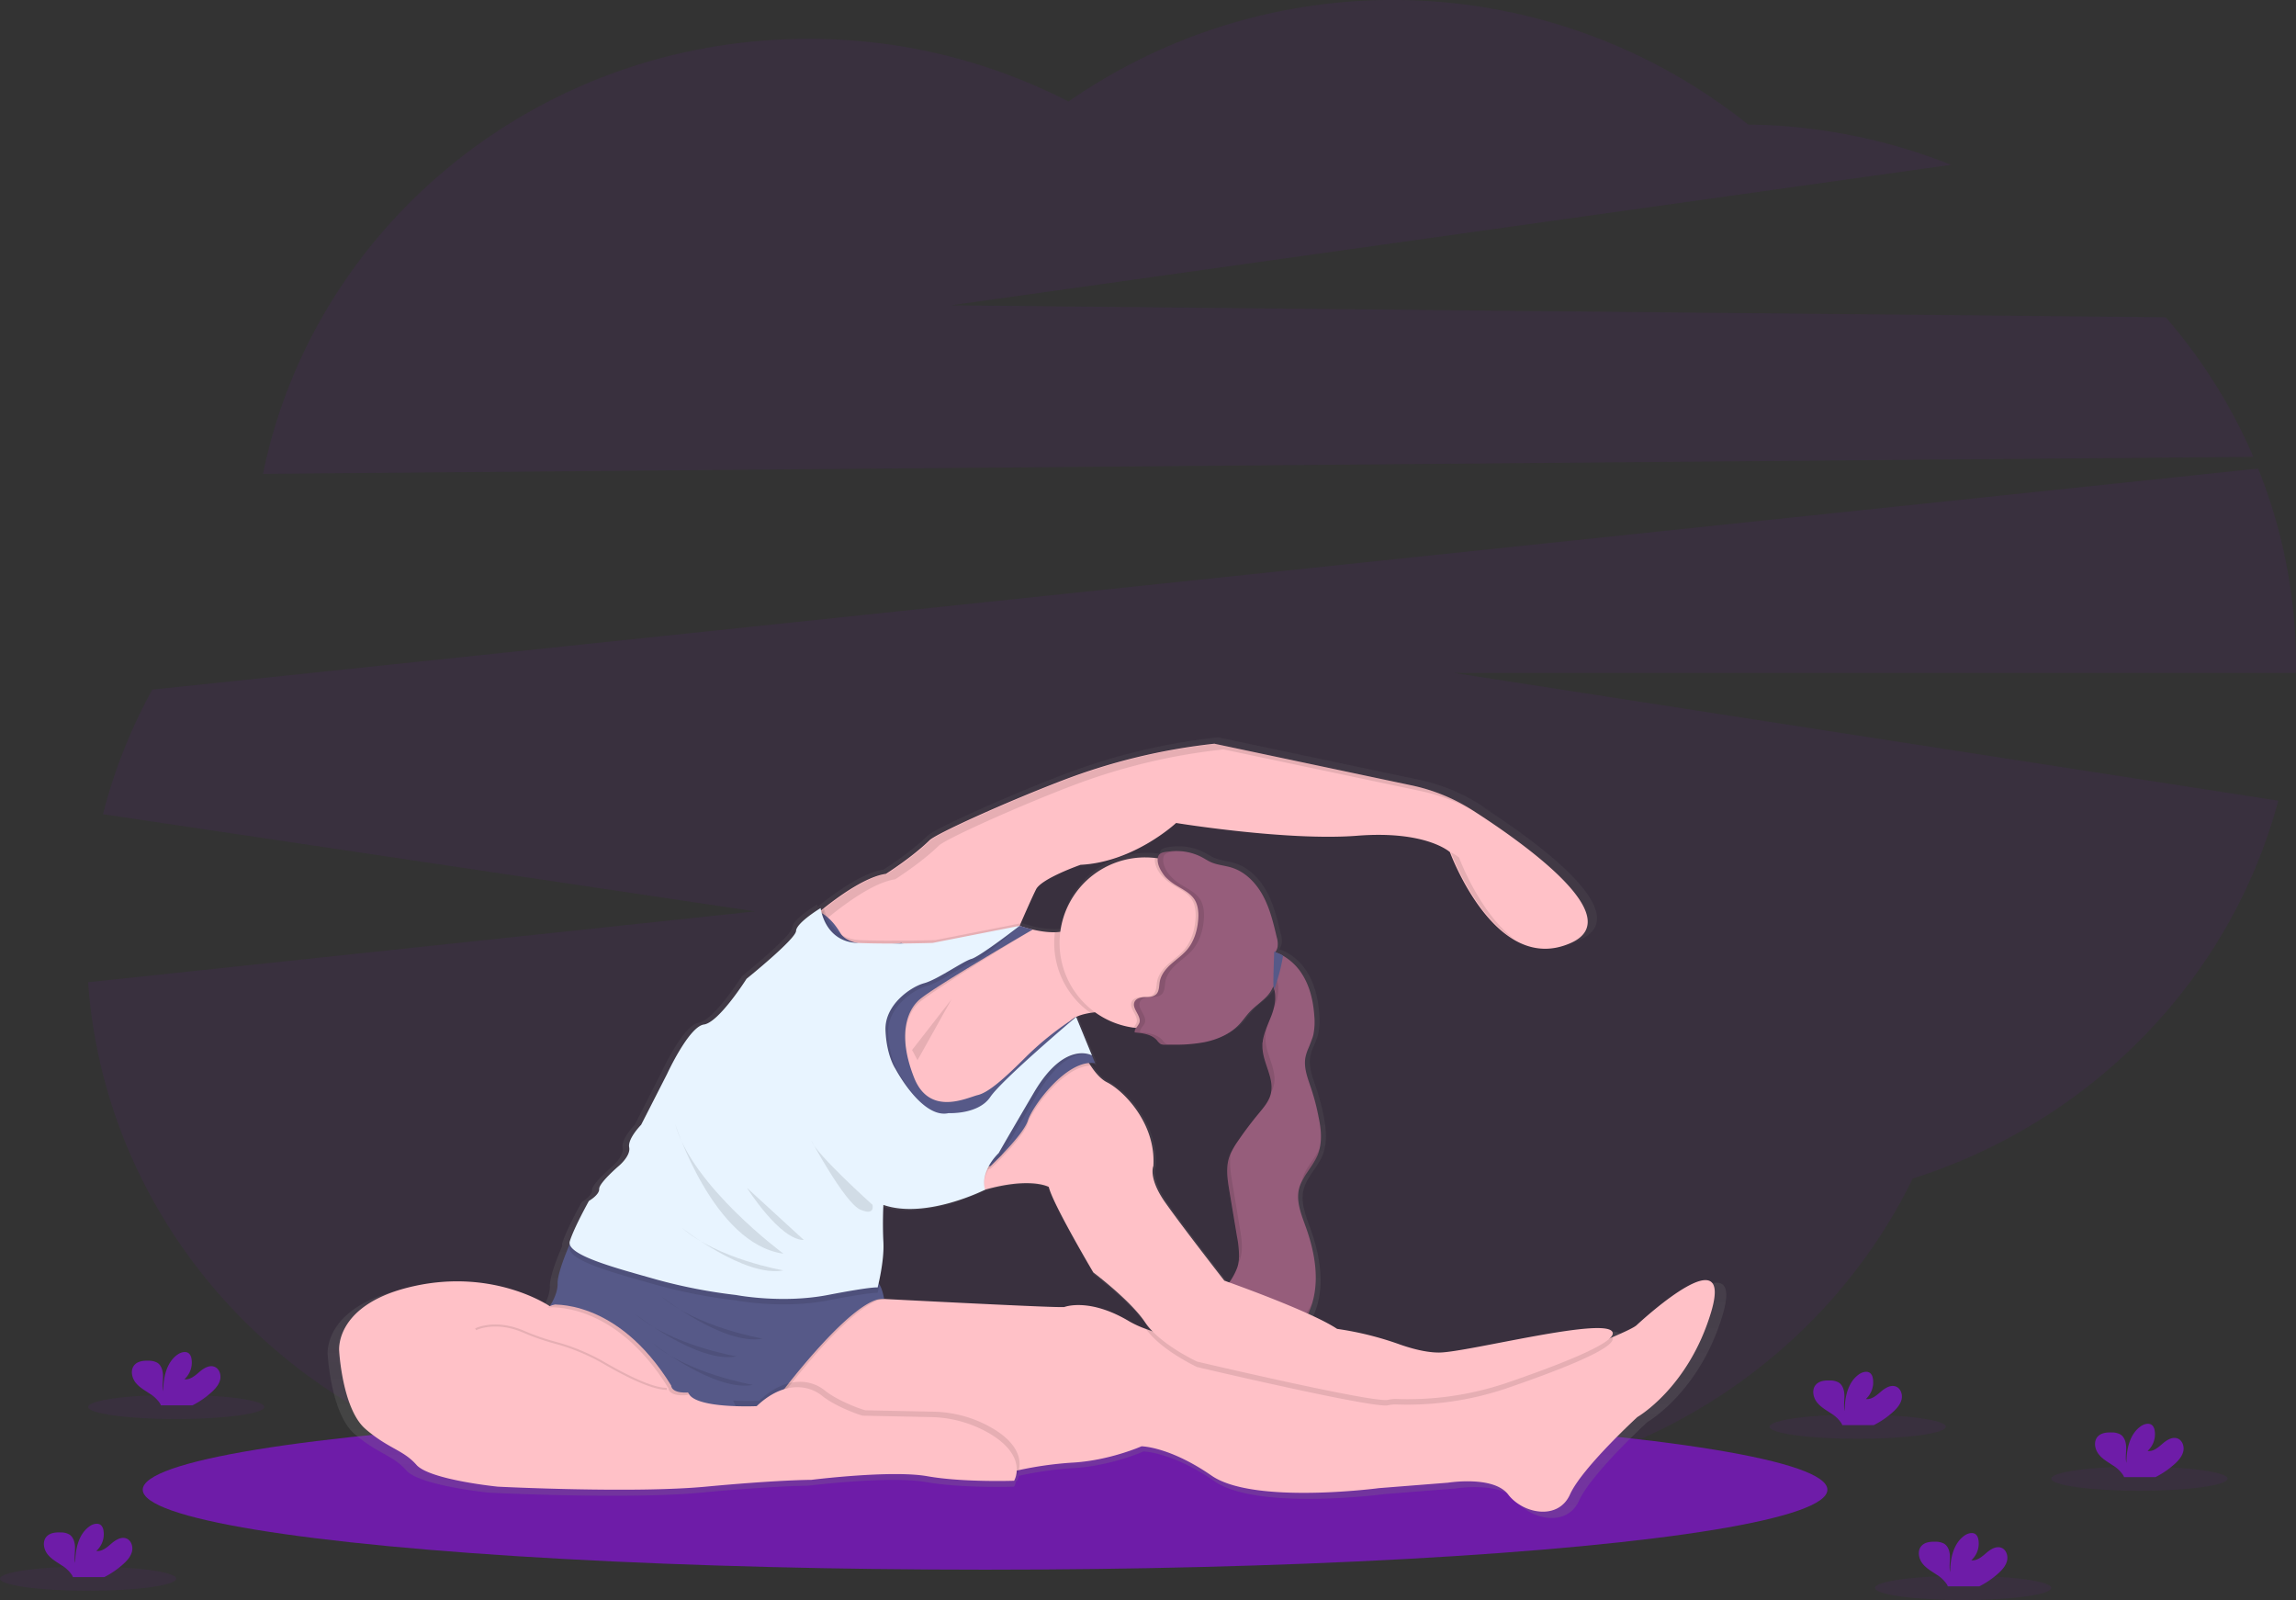 <svg id="e824989e-a6d8-405e-8397-15206440e926" data-name="Layer 1" xmlns="http://www.w3.org/2000/svg" xmlns:xlink="http://www.w3.org/1999/xlink" width="1134.12" height="790.27" viewBox="0 0 1134.12 790.27"><rect x="0" y="0" width="1134.12" height="790.27" fill="#333333" stroke="none"/><defs><linearGradient id="89d5e6d5-cd61-4002-8e54-0bb0b7cbdd0f" x1="540.2" y1="804.61" x2="540.2" y2="419.09" gradientUnits="userSpaceOnUse"><stop offset="0" stop-color="gray" stop-opacity="0.25"/><stop offset="0.54" stop-color="gray" stop-opacity="0.12"/><stop offset="1" stop-color="gray" stop-opacity="0.1"/></linearGradient></defs><title>pilates</title><path d="M1146,280.51a265.71,265.71,0,0,0-43.26-68.93l-600.18-5.91,494.15-69.4a280.38,280.38,0,0,0-100.26-19.89A281,281,0,0,0,560.73,105,279.82,279.82,0,0,0,432.26,74.06c-133.35,0-244.47,92.36-269.4,214.84Z" transform="translate(-32.94 -54.86)" fill="#6e1ca8" opacity="0.1"/><path d="M1167.06,383.23a259.42,259.42,0,0,0-18.7-96.94L108.17,395.47A261.06,261.06,0,0,0,83.81,457l322.11,48L76.46,540c9.91,138.65,128.78,248.14,274,248.14,73.09,0,139.5-27.75,188.72-73,49.36,46.1,116.41,74.45,190.29,74.45,109.62,0,204.22-62.41,248.28-152.65,88.39-28,157-98.49,180.55-186.61L750.93,387.2H1167C1167,385.88,1167.06,384.56,1167.06,383.23Z" transform="translate(-32.94 -54.86)" fill="#6e1ca8" opacity="0.1"/><ellipse cx="486.58" cy="735.78" rx="416.07" ry="39.5" fill="#6e1ca8"/><path d="M846.28,711c-1.25,1.14-5.88,3.35-12.12,6l-1.14.48a3.68,3.68,0,0,0,1.37-2.37c0-9.6-73.09,9.59-87.25,9.59-6.49,0-13.66-1.92-19.51-4A161.74,161.74,0,0,0,696,712.85h0a111.15,111.15,0,0,0-14.54-7.59l0-.07c.29-.57.56-1.15.79-1.73,0-.09.07-.19.11-.29l.36-.92c.11-.3.22-.6.31-.9,4.29-12.65,1.8-26.82-2.74-39.49-2.25-6.25-5-12.87-3.45-19.32a18.13,18.13,0,0,1,1.24-3.47h0v0c.23-.48.48-1,.74-1.42.12-.23.26-.47.4-.7.36-.61.73-1.22,1.12-1.82.26-.39.52-.79.79-1.18.73-1.07,1.48-2.15,2.19-3.24l.09-.13c.24-.36.47-.73.69-1.1s.36-.58.53-.87l.25-.44A1.42,1.42,0,0,0,685,628c.11-.21.24-.44.35-.66l.13-.26a18.38,18.38,0,0,0,.78-1.69c.1-.27.21-.53.29-.79s.07-.25.11-.37c.1-.32.2-.63.29-1l.06-.23.06-.24c.05-.2.11-.4.15-.6a.59.59,0,0,1,0,.08c1.19-5,.64-10.49-.34-15.65A110.07,110.07,0,0,0,683,592c-1.69-5-3.77-10.26-2.81-15.48a22.78,22.78,0,0,1,1.48-4.57s0,0,0,0c.43-1,.88-2,1.29-3.06.24-.6.46-1.21.67-1.82l.18-.55c.1-.3.17-.6.25-.9l.06-.28c0-.05,0-.1,0-.14v0a32.1,32.1,0,0,0,.48-9.59c-.52-7.53-2.3-15.13-6.47-21.41a27.58,27.58,0,0,0-9.37-8.79,20.8,20.8,0,0,0-3.91-1.69c.11-.2.24-.39.35-.58a7.46,7.46,0,0,0,.79-2,11.27,11.27,0,0,0-.38-4.95c-1.67-7.07-3.39-14.26-6.81-20.67s-8.83-12.11-15.78-14.29c-3.47-1.1-7.22-1.29-10.55-2.79-1.41-.64-2.72-1.5-4.09-2.24a27,27,0,0,0-12-3.29c-.82-.05-1.62,0-2.43,0h-.51c-.66,0-1.31.11-2,.19-.83.11-1.67.2-2.45.35-1.52.3-2.79.89-3.19,2.62,0,0,0,.07,0,.11s0,.24-.07.36c-.44-.07-.89-.14-1.34-.19a44.52,44.52,0,0,0-4.92-.27A42.94,42.94,0,0,0,557,513.48a22.84,22.84,0,0,1-2.78.22A46,46,0,0,1,543,512.31l-6.42-1.84h0s.06-.16.2-.48l1.17-.89-.87.17c1.44-3.31,5.48-12.61,7.72-17.07,2.74-5.48,22.38-12.33,22.38-12.33,27-1.37,48-21,48-21S671.3,468,706,465.23s46.59,8.23,46.59,8.23,22.85,62.59,60.77,45.6c28.53-12.77-22.37-49.23-49.3-66.49,1.55.87,3.08,1.77,4.58,2.73s3.23,2.08,4.94,3.2c-3.2-2.15-6.25-4.15-9.05-5.94A92,92,0,0,0,733.91,440l-99.12-20.93-.32,0-.17,0a304.74,304.74,0,0,0-76.16,18.39c-29.39,11.25-63.57,26.84-66.83,30-8.8,8.6-21.93,16.9-21.93,16.9-9.68,1.39-22.5,10.35-31.15,17.22l-1.42,1.13c-.16-.76-.21-1.22-.21-1.22s-12.17,7.37-12.34,11.48-24.84,24-24.84,24S385.54,558.94,378,560s-18.51,24.84-18.51,24.84l-13,25.53s-6.85,7-6,11.31-5.31,9.42-5.31,9.42-9.94,8.56-9.77,11.48-5.14,6-5.14,6-7.36,13.19-9.59,20.22a2.73,2.73,0,0,0,0,1.65l-.13.06s-6.21,14-6,19.53c.12,4.2-2.25,8.69-3.37,10.57l-.46.17.37,0c-.28.47-.47.75-.48.77h0s-27.64-19-68.07-10.11S194.81,724,194.81,724s1.6,29.12,13.25,39.11,19,10.45,25.58,18,40.89,11,40.89,11,67.84,3.42,104.39,0S432,788.68,432,788.68s40.15-5,58.19-1.83,43.63,2.29,43.63,2.29a10.39,10.39,0,0,0,1-2.74h.37a10.24,10.24,0,0,0,1-2.64A182,182,0,0,1,562.58,780c18.72-.91,35.16-8.22,35.16-8.22s14.07.12,35.19,14.73S717,792.79,717,792.79l34.73-2.74s22.83-3.66,30.15,5.94,25.12,13.25,31.06,0,33.81-38.83,33.81-38.83,25.59-14.63,37-52.53S851.29,706.45,846.28,711ZM646.81,559.9c1.93-2.06,3.51-4.44,5.45-6.5,2.62-2.77,5.88-4.88,8.47-7.67a16,16,0,0,0,3.2-5l.06.11.54,1.43c.07.23.12.45.18.68s.12.53.17.8.06.3.08.45c.06.41.1.83.12,1.25,0,.17,0,.34,0,.51s0,.55,0,.83,0,.45,0,.67q0,.62-.12,1.23c0,.25-.07.5-.11.75s-.07.43-.11.64-.07.4-.12.6c0,0,0,0,0,.06-.1.44-.2.88-.31,1.32h0a30.34,30.34,0,0,1-1.11,3.46c-.75,2-1.63,4-2.4,6v0c-.21.54-.41,1.09-.6,1.63-.08.24-.16.47-.25.71s-.17.55-.26.82l0,.12a27.4,27.4,0,0,0-.73,3,1.85,1.85,0,0,0,0,.23c0,.07,0,.15,0,.22l-.09.68s0,0,0,.08,0,.28,0,.41c0,.39,0,.77-.07,1.16,0,.2,0,.39,0,.58,0,.47,0,.94.07,1.4,0,.18,0,.37.07.55s0,.44.07.66a.36.36,0,0,1,0,.1c0,.21.07.41.11.61s.11.59.17.89l.09.38c0,.2.08.41.14.61s.07.28.11.42,0,.21.08.31l.15.54c0,.15.09.3.13.44l.3,1c.1.29.19.58.28.87,1.51,4.64,3.32,9.22,2.59,13.84v0a10.83,10.83,0,0,1-.21,1.11c-.95,3.81-3.64,6.89-6.14,9.91a171,171,0,0,0-10.38,13.77,39.26,39.26,0,0,0-3.52,5.95h0c-.24.53-.46,1.07-.66,1.61l-.25.67c-1.72,5.4-.8,11.26.13,16.85l3.82,22.94c.12.71.24,1.42.35,2.14l.12.79.09.62c.14,1,.26,2.06.34,3.09,0,.1,0,.21,0,.31,0,.42,0,.83.06,1.25,0,.14,0,.28,0,.42,0,.41,0,.81,0,1.22,0,.12,0,.24,0,.36,0,.52,0,1-.11,1.55,0,0,0,.08,0,.12-.06.53-.14,1.06-.24,1.58v0a0,0,0,0,1,0,0,14.78,14.78,0,0,1-.48,1.85,30.66,30.66,0,0,1-4.07,7.63h0l-2.51-.9s-21-27-29.69-39.29-5.94-18.27-5.94-18.27c1.37-21.47-15.08-37.92-23.3-42-3.07-1.53-5.88-4.83-8.2-8.36a12.15,12.15,0,0,1,2.26.14l-.59-1.44c.2,0,.39,0,.59.07l-9.54-23.22a27.44,27.44,0,0,1,7.22-2.05c.76-.12,1.53-.23,2.29-.32a42.65,42.65,0,0,0,19.21,7.74c.43.06.86.08,1.29.13-.11.15-.21.31-.3.46l-.12.24a1.94,1.94,0,0,0-.13.3,2,2,0,0,0-.1.35c0,.08,0,.14,0,.22a2.09,2.09,0,0,0,0,.61c4.07.35,8.56.89,11.22,4a7.07,7.07,0,0,0,1.9,1.88,4.79,4.79,0,0,0,2.06.31h4.43a78.51,78.51,0,0,0,15.46-1.25C635.83,567.52,642.23,564.74,646.81,559.9Zm-84.06-2.29a9.9,9.9,0,0,1,2.08-1.33C564.61,556.41,563.88,556.87,562.75,557.61Zm29.06,151.58c-20.39-12.31-32.89-7.31-32.89-7.31h-2.28c-10,0-88.18-4.08-88.18-4.08H467.1a7.72,7.72,0,0,1,1.36,0s-.71-4.63-2.3-7.14a6.41,6.41,0,0,0-.46-.63c.93-4,2.81-13.34,2.42-20.76-.52-9.76,0-18.67,0-18.67,21.25,7.31,50.58-7.41,51-7.64,23-6.45,32-1.38,32-1.38,1.83,8.22,22.39,42.94,22.39,42.94s18.73,14.16,26,25.13a31.33,31.33,0,0,0,3.59,4.38c-1.14-.39-2.23-.78-3.26-1.17A51.43,51.43,0,0,1,591.81,709.19Z" transform="translate(-32.94 -54.86)" fill="url(#89d5e6d5-cd61-4002-8e54-0bb0b7cbdd0f)"/><path d="M808.9,520.58c-37.3,16.71-59.77-44.85-59.77-44.85s-11.67-10.79-45.83-8.09-89.42-6.3-89.42-6.3S593.21,480.68,566.7,482c0,0-19.32,6.74-22,12.14-2.19,4.38-6.17,13.53-7.59,16.78a6.3,6.3,0,0,1-.29.71c-.14.31-.2.48-.2.48l-1.11.52h0l-22.26,10.69-30.55,8.55-19.33,2.24-32.8-22.73s3.79-3.54,9.36-8c8.51-6.75,21.12-15.57,30.64-16.93,0,0,12.92-8.17,21.57-16.62,3.21-3.15,36.83-18.48,65.73-29.55a300,300,0,0,1,74.91-18.09l97.49,20.59a90.75,90.75,0,0,1,30.15,12.33C786.87,472.14,837,508,808.9,520.58Z" transform="translate(-32.94 -54.86)" fill="#ffc1c7"/><g opacity="0.1"><path d="M435.07,514.11s3.79-3.55,9.36-8c8.51-6.75,21.12-15.57,30.64-16.93,0,0,12.92-8.17,21.57-16.62,3.21-3.16,36.83-18.48,65.73-29.55A299.56,299.56,0,0,1,637.28,425l97.49,20.58a90.63,90.63,0,0,1,30.14,12.34q2.33,1.49,4.86,3.15c-3.15-2.12-6.15-4.09-8.9-5.85a90.7,90.7,0,0,0-30.14-12.33l-97.49-20.59a299.89,299.89,0,0,0-74.91,18.09c-28.91,11.07-62.53,26.4-65.73,29.55-8.66,8.45-21.57,16.62-21.57,16.62-9.52,1.36-22.14,10.18-30.64,16.93-5.57,4.43-9.36,8-9.36,8l32.8,22.73.13,0Z" transform="translate(-32.94 -54.86)"/><path d="M753.66,478.42a19.93,19.93,0,0,0-4-2.53c.9,2.38,12.28,31.86,31.69,43.18C763.65,505.78,753.66,478.42,753.66,478.42Z" transform="translate(-32.94 -54.86)"/></g><path d="M684.59,622.87a15.82,15.82,0,0,1-.45,1.53c-.08.26-.19.52-.28.77A19.19,19.19,0,0,1,683,627c-.13.27-.28.54-.41.8a1.26,1.26,0,0,1-.11.17c-.14.26-.28.5-.43.74-1,1.7-2.16,3.32-3.27,5-.37.54-.74,1.09-1.09,1.65a3,3,0,0,1-.21.33c-.19.31-.39.64-.57,1s-.32.54-.46.81-.16.28-.23.42l-.43.83A17.76,17.76,0,0,0,674.6,642c-1.54,6.35,1.18,12.86,3.39,19,4.46,12.46,6.92,26.4,2.7,38.84-.1.29-.2.59-.31.89s-.3.79-.46,1.18c-.24.6-.51,1.19-.81,1.78-2.28,4.44-6.19,8.43-11,8-6.61-.58-9.82-8.68-15.84-11.44-5.23-2.4-11.84-.44-16.77-3.4a18.93,18.93,0,0,1,1.67-3.87c.89-1.64,2-3.21,3-4.77a30.51,30.51,0,0,0,4-7.51,16.2,16.2,0,0,0,.47-1.82.58.58,0,0,0,0-.14c.05-.31.11-.6.15-.91s.08-.59.11-.91a.81.81,0,0,0,0-.16c0-.35,0-.7.07-1.06a49.62,49.62,0,0,0-1-10.06q-1.87-11.28-3.76-22.56c-.92-5.5-1.82-11.26-.12-16.57.13-.38.27-.76.41-1.13s.31-.75.48-1.11a39.27,39.27,0,0,1,3.46-5.85q4.76-7,10.21-13.55c2.46-3,5.1-6,6-9.74a8.56,8.56,0,0,0,.22-1.1c.58-3.61-.44-7.21-1.64-10.82q-.23-.63-.42-1.26c-.42-1.24-.84-2.49-1.2-3.76-.12-.41-.23-.83-.34-1.25a25.56,25.56,0,0,1-.51-2.55,18.3,18.3,0,0,1-.22-2.56c0-.4,0-.81,0-1.21s0-.6.08-.91.09-.64.14-1,.08-.48.13-.72.15-.73.25-1.08a6.28,6.28,0,0,1,.23-.85c.05-.23.12-.46.18-.68l.26-.8.41-1.16c.13-.38.28-.77.43-1.15.75-2,1.61-4,2.36-5.92a34.36,34.36,0,0,0,1.09-3.39s0,0,0,0c0-.21.11-.44.16-.66a6.58,6.58,0,0,0,.15-.67,7.34,7.34,0,0,0,.16-.84c.07-.37.14-.76.18-1.14s.08-.77.11-1.16,0-.77,0-1.15a13.15,13.15,0,0,0-.57-4,9.54,9.54,0,0,0-.58-1.54h0a11.76,11.76,0,0,0-.57-1c-1.28-2.08-3.27-3.67-4.43-5.84a9.06,9.06,0,0,1-1-4.31,8.24,8.24,0,0,1,.08-1.22,7.76,7.76,0,0,1,.28-1.22,3.24,3.24,0,0,1,.16-.47q.11-.25.21-.48a5.45,5.45,0,0,1,.33-.58c.1-.13.19-.27.29-.39,1.06-1.34,2.76-2,5.09-1.32l.57.19a21.05,21.05,0,0,1,3.84,1.67,27.16,27.16,0,0,1,9.22,8.64c4.1,6.18,5.85,13.66,6.36,21.06a32.11,32.11,0,0,1-.47,9.44c0,.13-.07.28-.09.41-.08.3-.15.6-.25.89a55.25,55.25,0,0,1-2.1,5.34s0,0,0,0a22.73,22.73,0,0,0-1.46,4.5c-.94,5.14,1.11,10.27,2.77,15.22a108.77,108.77,0,0,1,3.74,14.37C685.44,612.07,686,617.7,684.59,622.87Z" transform="translate(-32.94 -54.86)" fill="#965d7b"/><g opacity="0.1"><path d="M679.37,572.63a54.68,54.68,0,0,0,2.11-5.36c.13-.43.25-.86.35-1.3A39,39,0,0,0,679.37,572.63Z" transform="translate(-32.94 -54.86)"/><path d="M661.35,540.8c2.22,3.6,2,8,.9,12.23.08-.22.17-.43.25-.65,1.91-5,3-11,.2-15.62-1.29-2.08-3.29-3.68-4.44-5.84a9.18,9.18,0,0,1-1-4.63c-1.69,2.1-1.81,5.86-.3,8.68C658.06,537.13,660.06,538.72,661.35,540.8Z" transform="translate(-32.94 -54.86)"/><path d="M676,638c-.05.22-.09.44-.13.67,2.2-4.67,6.08-8.63,8-13.47a19.43,19.43,0,0,0,.95-3.13C682.25,627.58,677.38,632.05,676,638Z" transform="translate(-32.94 -54.86)"/><path d="M681.27,697.91c-2.06,5.08-6.35,10.25-11.82,9.77-6.61-.57-9.81-8.67-15.84-11.44-5.12-2.35-11.56-.53-16.45-3.22a19.5,19.5,0,0,0-1.67,3.87c4.93,3,11.54,1,16.77,3.39,6,2.77,9.23,10.88,15.84,11.45,5.47.47,9.76-4.7,11.82-9.78a37.66,37.66,0,0,0,1.41-4.2Z" transform="translate(-32.94 -54.86)"/><path d="M644.05,665.68c.73,4.38,1.45,8.93.59,13.24a19.28,19.28,0,0,0,.87-2.22c1.54-4.83.72-10.06-.11-15.06q-1.87-11.28-3.76-22.57c-.81-4.89-1.61-10-.58-14.77a19.85,19.85,0,0,0-.89,2.25c-1.7,5.31-.79,11.06.12,16.56Q642.18,654.41,644.05,665.68Z" transform="translate(-32.94 -54.86)"/><path d="M662.11,591.13c1.93-7.74-4-15.33-4.11-23.3a20.68,20.68,0,0,1,.79-5.48,25.94,25.94,0,0,0-2.13,9.53c.07,7.6,5.48,14.85,4.31,22.23A14.32,14.32,0,0,0,662.11,591.13Z" transform="translate(-32.94 -54.86)"/></g><path d="M878.1,703.1c-11.23,37.29-36.4,51.67-36.4,51.67S814.29,779.94,808.44,793s-23.36,9.44-30.54,0-29.66-5.83-29.66-5.83l-34.16,2.69s-61.9,8.21-82.68-6.17-34.6-14.49-34.6-14.49-16.18,7.18-34.59,8.09a177.38,177.38,0,0,0-26,3.68c-4.77,1-8.94,2-11.93,2.71s-4.77,1.24-4.77,1.24l-45.76-4.61-43.22-4.37-23.36-3.16-6.13-13.34-5.9-12.82-2-4.38,2.8-45.81h73.7s76.86,4,86.73,4h2.24s12.29-4.92,32.35,7.18a51,51,0,0,0,8,3.62c31.88,11.91,121.45,27.39,121.45,27.39l58-3.6s32.61-11.88,51-19.71c6.13-2.62,10.69-4.79,11.91-5.9C846.19,704.9,889.33,665.8,878.1,703.1Z" transform="translate(-32.94 -54.86)" fill="#ffc1c7"/><path d="M421.27,741.46l3.55,12.64-12.14,6.58-11.63-1.28-5.9-12.82-2-4.38,2.8-45.81H469.6C454.23,697.77,421.27,741.46,421.27,741.46Z" transform="translate(-32.94 -54.86)" opacity="0.1"/><path d="M419.92,741.46l3.55,12.64-12.13,6.58-30.67-3.37L364.15,744c-27-43.81-59.65-44-59.65-44s4.05-5.91,3.88-11.3,5.94-19.21,5.94-19.21l.58-.28c2.06-1,9.05-4.46,9.49-4.61,0,0,138.67,22.41,141.37,23.26a3.17,3.17,0,0,1,1.61,1.49c1.57,2.46,2.27,7,2.27,7C455,695,419.92,741.46,419.92,741.46Z" transform="translate(-32.94 -54.86)" fill="#565988"/><path d="M583.78,554.36a72.65,72.65,0,0,0-12.18.77c-6.71,1.09-13.14,3.64-10.29,9.57,5.39,11.23-28.76,31-28.76,31l-47.64,30.56-29.66-44.94,15.29-36.4,42.68-21.57,23.38-11.22s9.26,3.37,17.4,3.18c3.76-.08,7.29-.92,9.56-3.18C570.74,504.94,583.78,554.36,583.78,554.36Z" transform="translate(-32.94 -54.86)" fill="#ffc1c7"/><path d="M583.78,554.36a72.65,72.65,0,0,0-12.18.77,42.14,42.14,0,0,1-17.92-34.55,41.66,41.66,0,0,1,.32-5.27c3.76-.08,7.29-.92,9.56-3.18C570.74,504.94,583.78,554.36,583.78,554.36Z" transform="translate(-32.94 -54.86)" opacity="0.1"/><path d="M640.84,520.58a42.24,42.24,0,0,1-42.23,42.25,41.74,41.74,0,0,1-5.85-.41,42.24,42.24,0,0,1,5.85-84.08,45.73,45.73,0,0,1,4.84.27A42.26,42.26,0,0,1,640.84,520.58Z" transform="translate(-32.94 -54.86)" fill="#ffc1c7"/><path d="M829.57,716.13c0,5.36-28.49,16.25-53.06,24.65A153,153,0,0,1,723,748.55a15.67,15.67,0,0,0-4.37.39c-6.74,1.79-94.36-18.88-94.36-18.88s-17.89-8.3-25.29-18.85c31.88,11.91,121.45,27.39,121.45,27.39l58-3.6s32.61-11.88,51-19.71A1.58,1.58,0,0,1,829.57,716.13Z" transform="translate(-32.94 -54.86)" opacity="0.1"/><path d="M565.35,568.84s6.29,16.53,14.38,20.57,24.26,20.22,22.92,41.34c0,0-2.7,5.85,5.84,18s29.21,38.64,29.21,38.64,42.23,14.83,55.71,23.82h.05a157.88,157.88,0,0,1,31.09,7.75c5.76,2,12.81,3.93,19.19,3.93,13.93,0,85.83-18.87,85.83-9.44,0,5.37-28.49,16.26-53.07,24.66A153.14,153.14,0,0,1,723,745.85a16.05,16.05,0,0,0-4.37.39c-6.74,1.79-94.37-18.88-94.37-18.88S605.79,718.83,598.6,708,573,683.33,573,683.33s-20.22-34.15-22-42.24c0,0-10.33-5.84-37.3,3.14S507.83,624,507.83,624l30.11-35Z" transform="translate(-32.94 -54.86)" fill="#ffc1c7"/><path d="M573.89,581.33l-9.39-22.84a149.51,149.51,0,0,0-24.31,19.24c-11.24,11.23-18.88,18-24.27,19.32s-23.81,10.7-31.45-8.58-4.5-32.31,2.69-38.6S543,514,543,514l-6.39-.49s-44.48,15.57-58.41,8.46c0,0-24.72,4.13-30.11-4.86s-10.48-10.41-10.48-10.41l-32.66,44.11,11.69,97.51h30.1l32.35-12.58,43.14-3.6s16.18-15.28,18.43-22.47S560,579.08,573.89,581.33Z" transform="translate(-32.94 -54.86)" opacity="0.1"/><path d="M573.89,580l-9.39-22.84a149.51,149.51,0,0,0-24.31,19.24c-11.24,11.24-18.88,18-24.27,19.32s-23.81,10.7-31.45-8.58-4.5-32.31,2.69-38.6S543,514,543,514l-6.39-1.83s-44.48,15.56-58.41,8.45c0,0-24.72,4.13-30.11-4.86s-10.48-10.41-10.48-10.41l-32.66,44.11,11.69,97.51h30.1l32.35-12.58,43.14-3.6s16.18-15.27,18.43-22.46S560,577.73,573.89,580Z" transform="translate(-32.94 -54.86)" fill="#565988"/><path d="M467.37,689.37c-.52,2.48-.94,4.07-.94,4.07s-1.85-.68-24.59,3.71-45.33,0-45.33,0a261.25,261.25,0,0,1-39.1-7.59c-19.54-5.56-45.16-12.14-43-19,.14-.4.28-.85.45-1.29,2.06-1,9.05-4.46,9.49-4.61,0,0,138.67,22.41,141.37,23.26A3.17,3.17,0,0,1,467.37,689.37Z" transform="translate(-32.94 -54.86)" opacity="0.1"/><path d="M564.5,558.49l7.8,17.63s-12-6.37-27.34,19.75S527.6,625.7,527.6,625.7s-10.78,7.36-8.08,16.74c0,0-31.94,11-53,3.73,0,0-4.72,14.24-4.21,23.85a137.57,137.57,0,0,1,.08,15.41s6-4.55-16.76-.16-45.33,3.11-45.33,3.11a333,333,0,0,1-36.82-8.17c-19.55-5.56-49.88-4.13-47.69-11s9.44-19.88,9.44-19.88,5.22-3,5-5.9,9.61-11.29,9.61-11.29,6.06-5.05,5.22-9.27,5.9-11.12,5.9-11.12l12.81-25.1s10.78-23.43,18.2-24.44,21.06-22.58,21.06-22.58,24.26-19.54,24.43-23.59,12.13-11.29,12.13-11.29,1.93,16.54,18,17.22,37.3,0,37.3,0l41.69-9.8s-18.26,16.51-22.48,17.69-16.9,10.28-23.36,12S471.15,552.4,471.66,565s4.89,19,4.89,19S489.69,609,502.83,606c0,0,14.68.79,20.56-7.92S564.5,558.49,564.5,558.49Z" transform="translate(-32.94 -54.86)" opacity="0.1"/><path d="M537.94,510.78l-1.14.87-1.31,1h0l-22.26,10.69-30.55,8.55-19.33,2.24-32.8-22.73s3.79-3.54,9.36-8c.9,4,4.57,15.24,17.71,15.79,16.05.69,37.3,0,37.3,0l42.18-8.29Z" transform="translate(-32.94 -54.86)" opacity="0.1"/><path d="M564.5,557.14l7.8,19s-13.35-7.71-28.69,18.41-17.35,29.82-17.35,29.82-9.44,8.71-6.74,18.09c0,0-29.16,14.77-50.22,7.52,0,0-.5,8.77,0,18.37s-2.86,22.41-2.86,22.41-1.86-.67-24.61,3.71-45.32,0-45.32,0a260.48,260.48,0,0,1-39.1-7.58c-19.54-5.56-45.16-12.14-43-19s9.44-19.89,9.44-19.89,5.22-3,5.06-5.9,9.6-11.29,9.6-11.29,6.07-5,5.22-9.26,5.9-11.13,5.9-11.13l12.81-25.1s10.78-23.43,18.2-24.44,21.06-22.58,21.06-22.58S426,518.7,426.16,514.65s12.14-11.29,12.14-11.29,1.92,16.54,18,17.22,37.31,0,37.31,0l43-8.45s-19.6,15.16-23.81,16.34-16.91,10.28-23.37,12-19.6,10.62-19.1,23.26,4.89,19,4.89,19,13.14,24.94,26.29,21.91c0,0,14.67.78,20.55-7.92S564.5,557.14,564.5,557.14Z" transform="translate(-32.94 -54.86)" fill="#e8f4ff"/><path d="M433.75,618.28s16.51,30.67,24.09,34,6.07-2.36,6.07-2.36S436.11,625,433.75,618.28Z" transform="translate(-32.94 -54.86)" opacity="0.1"/><path d="M401.9,641.54s16.18,25.78,28.14,25.78Z" transform="translate(-32.94 -54.86)" opacity="0.1"/><path d="M366.34,609.69s18.88,59.65,53.59,64.37C419.93,674.06,374.6,640.7,366.34,609.69Z" transform="translate(-32.94 -54.86)" opacity="0.1"/><path d="M369.71,661.25s31.18,24.77,50.22,21.07C419.93,682.32,387.41,676.76,369.71,661.25Z" transform="translate(-32.94 -54.86)" opacity="0.1"/><path d="M346.57,703.75s31.17,24.77,50.22,21.06C396.79,724.81,364.26,719.25,346.57,703.75Z" transform="translate(-32.94 -54.86)" opacity="0.1"/><path d="M354.72,717.81s31.17,24.77,50.21,21.07C404.93,738.88,372.41,733.32,354.72,717.81Z" transform="translate(-32.94 -54.86)" opacity="0.1"/><path d="M359.43,695S390.6,719.74,409.64,716C409.64,716,377.12,710.47,359.43,695Z" transform="translate(-32.94 -54.86)" opacity="0.1"/><polygon points="470.06 493.49 450.52 518.6 453.21 523.65 470.06 493.49" opacity="0.1"/><path d="M640.84,520.58a42.24,42.24,0,0,1-42.23,42.25,41.74,41.74,0,0,1-5.85-.41,10.23,10.23,0,0,0,1.55-2.36c1.25-3.49-4-7.13-2.35-10.47.85-1.78,3.14-2.23,5.11-2.28s4.16,0,5.59-1.36c1.65-1.59,1.42-4.21,1.84-6.46.66-3.42,3.06-6.27,5.67-8.6s5.53-4.34,7.78-7c3.45-4.1,5.07-9.46,5.5-14.8.28-3.45,0-7.12-1.82-10-2-3.09-5.43-4.83-8.57-6.73a23.5,23.5,0,0,1-7.46-6.51c-1.28-1.88-2.56-4.81-2.15-7.19A42.26,42.26,0,0,1,640.84,520.58Z" transform="translate(-32.94 -54.86)" opacity="0.1"/><path d="M664,522.65a7.47,7.47,0,0,1-.79,2c-.1.18-.22.37-.33.56l-.61.93a9,9,0,0,0-1.85,4.15c-.12,1.85.89,3.54,1.55,5.3l.11.31h0a7.32,7.32,0,0,1,.23.76,8.72,8.72,0,0,1-.39,5.22h0a15.67,15.67,0,0,1-3.15,5c-2.55,2.75-5.76,4.83-8.33,7.55-1.92,2-3.47,4.37-5.37,6.39-4.5,4.76-10.8,7.49-17.21,8.79a78.33,78.33,0,0,1-15.21,1.23h-4.35a4.78,4.78,0,0,1-2-.31,7,7,0,0,1-1.87-1.85c-2.62-3-7-3.57-11-3.91a2.8,2.8,0,0,1,.66-2.13,12.31,12.31,0,0,0,1.64-2.51c1.26-3.5-4-7.13-2.34-10.49a2.86,2.86,0,0,1,.62-.84,3.48,3.48,0,0,1,.55-.45,7.81,7.81,0,0,1,3.94-1c.74,0,1.51,0,2.26-.09A5.34,5.34,0,0,0,604,546v0c1.65-1.57,1.42-4.2,1.84-6.44.66-3.44,3.06-6.28,5.67-8.6s5.53-4.34,7.78-7c3.45-4.09,5.07-9.47,5.5-14.79.28-3.45,0-7.13-1.82-10-1.74-2.7-4.6-4.37-7.39-6l-1.18-.7a27.71,27.71,0,0,1-5.91-4.57A18.3,18.3,0,0,1,607,485.8c-1.25-1.84-2.49-4.67-2.18-7a2.46,2.46,0,0,1,.08-.46c.59-2.57,3.13-2.6,5.54-2.92.65-.08,1.29-.15,1.94-.19a25.15,25.15,0,0,1,2.88,0A26.67,26.67,0,0,1,627,478.45c1.34.73,2.62,1.58,4,2.21,3.28,1.47,7,1.66,10.38,2.74,6.84,2.14,12.15,7.74,15.52,14.06s5.05,13.37,6.7,20.33A11.17,11.17,0,0,1,664,522.65Z" transform="translate(-32.94 -54.86)" fill="#965d7b"/><path d="M536.22,780.93a9.88,9.88,0,0,1-1,2.6s-4.46.16-11,.11c-8.93-.07-21.69-.53-32-2.35a104.26,104.26,0,0,0-18.57-1l-43.22-4.37-23.36-3.16-12-26.16c6.94.38,12.92.11,12.92.11,13.27-12.58,25.62-10.56,32.36-5.1s19.33,9.81,20.22,9.81c.6,0,20.47.42,33.25.68a59.94,59.94,0,0,1,28.26,7.56C537,768,537.22,776.72,536.22,780.93Z" transform="translate(-32.94 -54.86)" opacity="0.1"/><path d="M314.31,696.4,304.5,700s-27.18-18.7-66.95-9.94-37.07,32.13-37.07,32.13,1.57,28.64,13,38.47,18.65,10.28,25.16,17.7,40.22,10.78,40.22,10.78,66.73,3.37,102.68,0,52.18-3.37,52.18-3.37,39.48-4.94,57.23-1.8,42.92,2.25,42.92,2.25,7.42-12.28-13.09-23.89a59.79,59.79,0,0,0-28.26-7.56c-12.77-.27-32.64-.68-33.25-.68-.9,0-13.48-4.35-20.22-9.81s-19.09-7.49-32.35,5.09c0,0-29.43,1.35-33.48-6.06s-24.94-30.67-24.94-30.67Z" transform="translate(-32.94 -54.86)" fill="#ffc1c7"/><path d="M363.14,740.54s-.22,4.07,8.88,3.4c8.42-.63-24.94-30.67-24.94-30.67l-34-16.25-9.81,3.61S336.18,696.73,363.14,740.54Z" transform="translate(-32.94 -54.86)" opacity="0.1"/><path d="M364.49,739.19s-.22,4.07,8.88,3.4c8.42-.62-24.94-30.67-24.94-30.67l-34-16.25-9.82,3.61S337.53,695.38,364.49,739.19Z" transform="translate(-32.94 -54.86)" fill="#565988"/><path d="M267.88,711.41s9.66-4.94,23.82,1.24a114,114,0,0,0,15.58,5.41,100.12,100.12,0,0,1,24.34,10.17c9.86,5.73,23.24,12.61,30.68,12.61" transform="translate(-32.94 -54.86)" fill="none" stroke="#000" stroke-miterlimit="10" opacity="0.1"/><path d="M611,570.76a4.59,4.59,0,0,1-2-.31,6.72,6.72,0,0,1-1.87-1.85c-2.62-3-7.05-3.57-11-3.9-.32-1.74,1.69-3,2.29-4.64,1.27-3.5-4-7.13-2.34-10.48.86-1.77,3.15-2.22,5.12-2.27s4.16,0,5.58-1.37c1.65-1.58,1.42-4.21,1.85-6.45.65-3.43,3.05-6.28,5.66-8.6s5.54-4.34,7.79-7c3.44-4.09,5.06-9.46,5.5-14.79.28-3.46,0-7.13-1.83-10.05-2-3.08-5.43-4.82-8.57-6.73a23.5,23.5,0,0,1-7.46-6.51c-1.32-1.94-2.66-5-2.1-7.45s3.14-2.6,5.55-2.92c.71-.1,1.41-.16,2.13-.2a27.86,27.86,0,0,0-4.83.2c-2.41.32-5,.35-5.55,2.92s.78,5.51,2.11,7.45a23.5,23.5,0,0,0,7.46,6.51C617.54,494.21,621,496,623,499c1.87,2.92,2.11,6.59,1.83,10.05-.44,5.33-2,10.7-5.5,14.79-2.25,2.68-5.17,4.69-7.78,7s-5,5.17-5.67,8.6c-.43,2.24-.2,4.87-1.84,6.45-1.42,1.36-3.62,1.32-5.59,1.37s-4.26.5-5.12,2.27c-1.62,3.35,3.61,7,2.35,10.48-.61,1.66-2.61,2.9-2.3,4.64,4,.33,8.42.87,11,3.9a6.46,6.46,0,0,0,1.87,1.85,4.52,4.52,0,0,0,2,.31c1.45,0,2.91,0,4.37,0Z" transform="translate(-32.94 -54.86)" opacity="0.1"/><path d="M662.49,543.39v0c.4-1.28.85-2.71,1.29-4.23a81.92,81.92,0,0,0,2.93-12.31,21.05,21.05,0,0,0-3.84-1.67c.11-.19.23-.38.33-.56l-.9.37s0,.42,0,1.12c-.07,1.9-.21,5.92-.3,9.45,0,.06,0,.11,0,.16-.07,2.79-.11,5.26,0,6.14h0Z" transform="translate(-32.94 -54.86)" fill="#565988"/><ellipse cx="917.6" cy="704.66" rx="43.52" ry="5.98" fill="#6e1ca8" opacity="0.1"/><path d="M968.19,752.07c1.83-1.7,3.54-3.7,4.07-6.14s-.52-5.37-2.85-6.26c-2.61-1-5.4.82-7.51,2.64s-4.54,3.92-7.31,3.53A11.12,11.12,0,0,0,958,735.43a4.29,4.29,0,0,0-1-2.12c-1.45-1.55-4.08-.88-5.81.34-5.52,3.88-7.06,11.38-7.09,18.13-.56-2.44-.09-5-.1-7.47s-.7-5.27-2.81-6.61a8.48,8.48,0,0,0-4.28-1c-2.48-.09-5.24.15-6.94,2-2.1,2.25-1.56,6,.28,8.52s4.61,4,7.18,5.75a16,16,0,0,1,5.13,4.9,5.31,5.31,0,0,1,.38.87h15.56A43.06,43.06,0,0,0,968.19,752.07Z" transform="translate(-32.94 -54.86)" fill="#6e1ca8"/><ellipse cx="1056.75" cy="730.33" rx="43.52" ry="5.98" fill="#6e1ca8" opacity="0.1"/><path d="M1107.34,777.74c1.83-1.7,3.54-3.7,4.07-6.14s-.52-5.37-2.85-6.26c-2.61-1-5.4.81-7.51,2.64s-4.54,3.92-7.31,3.53a11.13,11.13,0,0,0,3.44-10.42,4.3,4.3,0,0,0-1-2.11c-1.45-1.55-4.08-.89-5.81.34-5.52,3.88-7.06,11.38-7.09,18.12-.56-2.43-.09-5-.1-7.46s-.7-5.27-2.81-6.61a8.46,8.46,0,0,0-4.28-1c-2.48-.09-5.24.16-6.94,2-2.1,2.25-1.56,6,.28,8.52s4.61,4,7.18,5.75a15.91,15.91,0,0,1,5.13,4.9,4.57,4.57,0,0,1,.38.87h15.56A43.4,43.4,0,0,0,1107.34,777.74Z" transform="translate(-32.94 -54.86)" fill="#6e1ca8"/><ellipse cx="969.7" cy="784.3" rx="43.52" ry="5.98" fill="#6e1ca8" opacity="0.1"/><path d="M1020.29,831.71c1.83-1.7,3.54-3.7,4.07-6.14s-.51-5.36-2.84-6.25c-2.62-1-5.41.81-7.52,2.63s-4.54,3.92-7.31,3.53a11.12,11.12,0,0,0,3.44-10.41,4.29,4.29,0,0,0-1-2.12c-1.45-1.55-4.07-.88-5.81.34-5.52,3.88-7.06,11.38-7.09,18.13-.56-2.44-.09-5-.1-7.47s-.7-5.27-2.81-6.61a8.44,8.44,0,0,0-4.27-1c-2.49-.09-5.25.16-6.94,2-2.11,2.26-1.56,6,.27,8.52s4.62,4,7.18,5.75a15.92,15.92,0,0,1,5.13,4.9,4,4,0,0,1,.38.87h15.56A43.06,43.06,0,0,0,1020.29,831.71Z" transform="translate(-32.94 -54.86)" fill="#6e1ca8"/><ellipse cx="87.05" cy="694.9" rx="43.52" ry="5.98" fill="#6e1ca8" opacity="0.1"/><path d="M137.63,742.31c1.83-1.7,3.55-3.7,4.07-6.14s-.51-5.37-2.84-6.26c-2.61-1-5.4.81-7.52,2.64s-4.54,3.92-7.31,3.53a11.11,11.11,0,0,0,3.44-10.42,4.37,4.37,0,0,0-1-2.11c-1.45-1.55-4.08-.89-5.82.34-5.52,3.88-7.06,11.38-7.09,18.12-.55-2.43-.08-5-.1-7.46s-.7-5.27-2.8-6.61a8.48,8.48,0,0,0-4.28-1c-2.48-.09-5.25.16-6.94,2-2.11,2.25-1.56,6,.27,8.52s4.62,4,7.19,5.75a15.91,15.91,0,0,1,5.13,4.9,5.31,5.31,0,0,1,.38.87H128A43.4,43.4,0,0,0,137.63,742.31Z" transform="translate(-32.94 -54.86)" fill="#6e1ca8"/><ellipse cx="43.52" cy="779.71" rx="43.52" ry="5.98" fill="#6e1ca8" opacity="0.1"/><path d="M94.11,827.12c1.83-1.7,3.54-3.7,4.07-6.14s-.51-5.37-2.84-6.26c-2.62-1-5.41.81-7.52,2.64s-4.54,3.92-7.31,3.53A11.13,11.13,0,0,0,84,810.47a4.3,4.3,0,0,0-1-2.11c-1.45-1.55-4.07-.89-5.81.34-5.52,3.88-7.06,11.38-7.09,18.13-.56-2.44-.09-5-.1-7.47s-.7-5.27-2.81-6.61a8.34,8.34,0,0,0-4.27-1c-2.49-.1-5.25.15-6.94,2-2.11,2.25-1.56,6,.27,8.52s4.62,4,7.18,5.75a15.81,15.81,0,0,1,5.13,4.9,4,4,0,0,1,.38.87H84.49A43.4,43.4,0,0,0,94.11,827.12Z" transform="translate(-32.94 -54.86)" fill="#6e1ca8"/></svg>